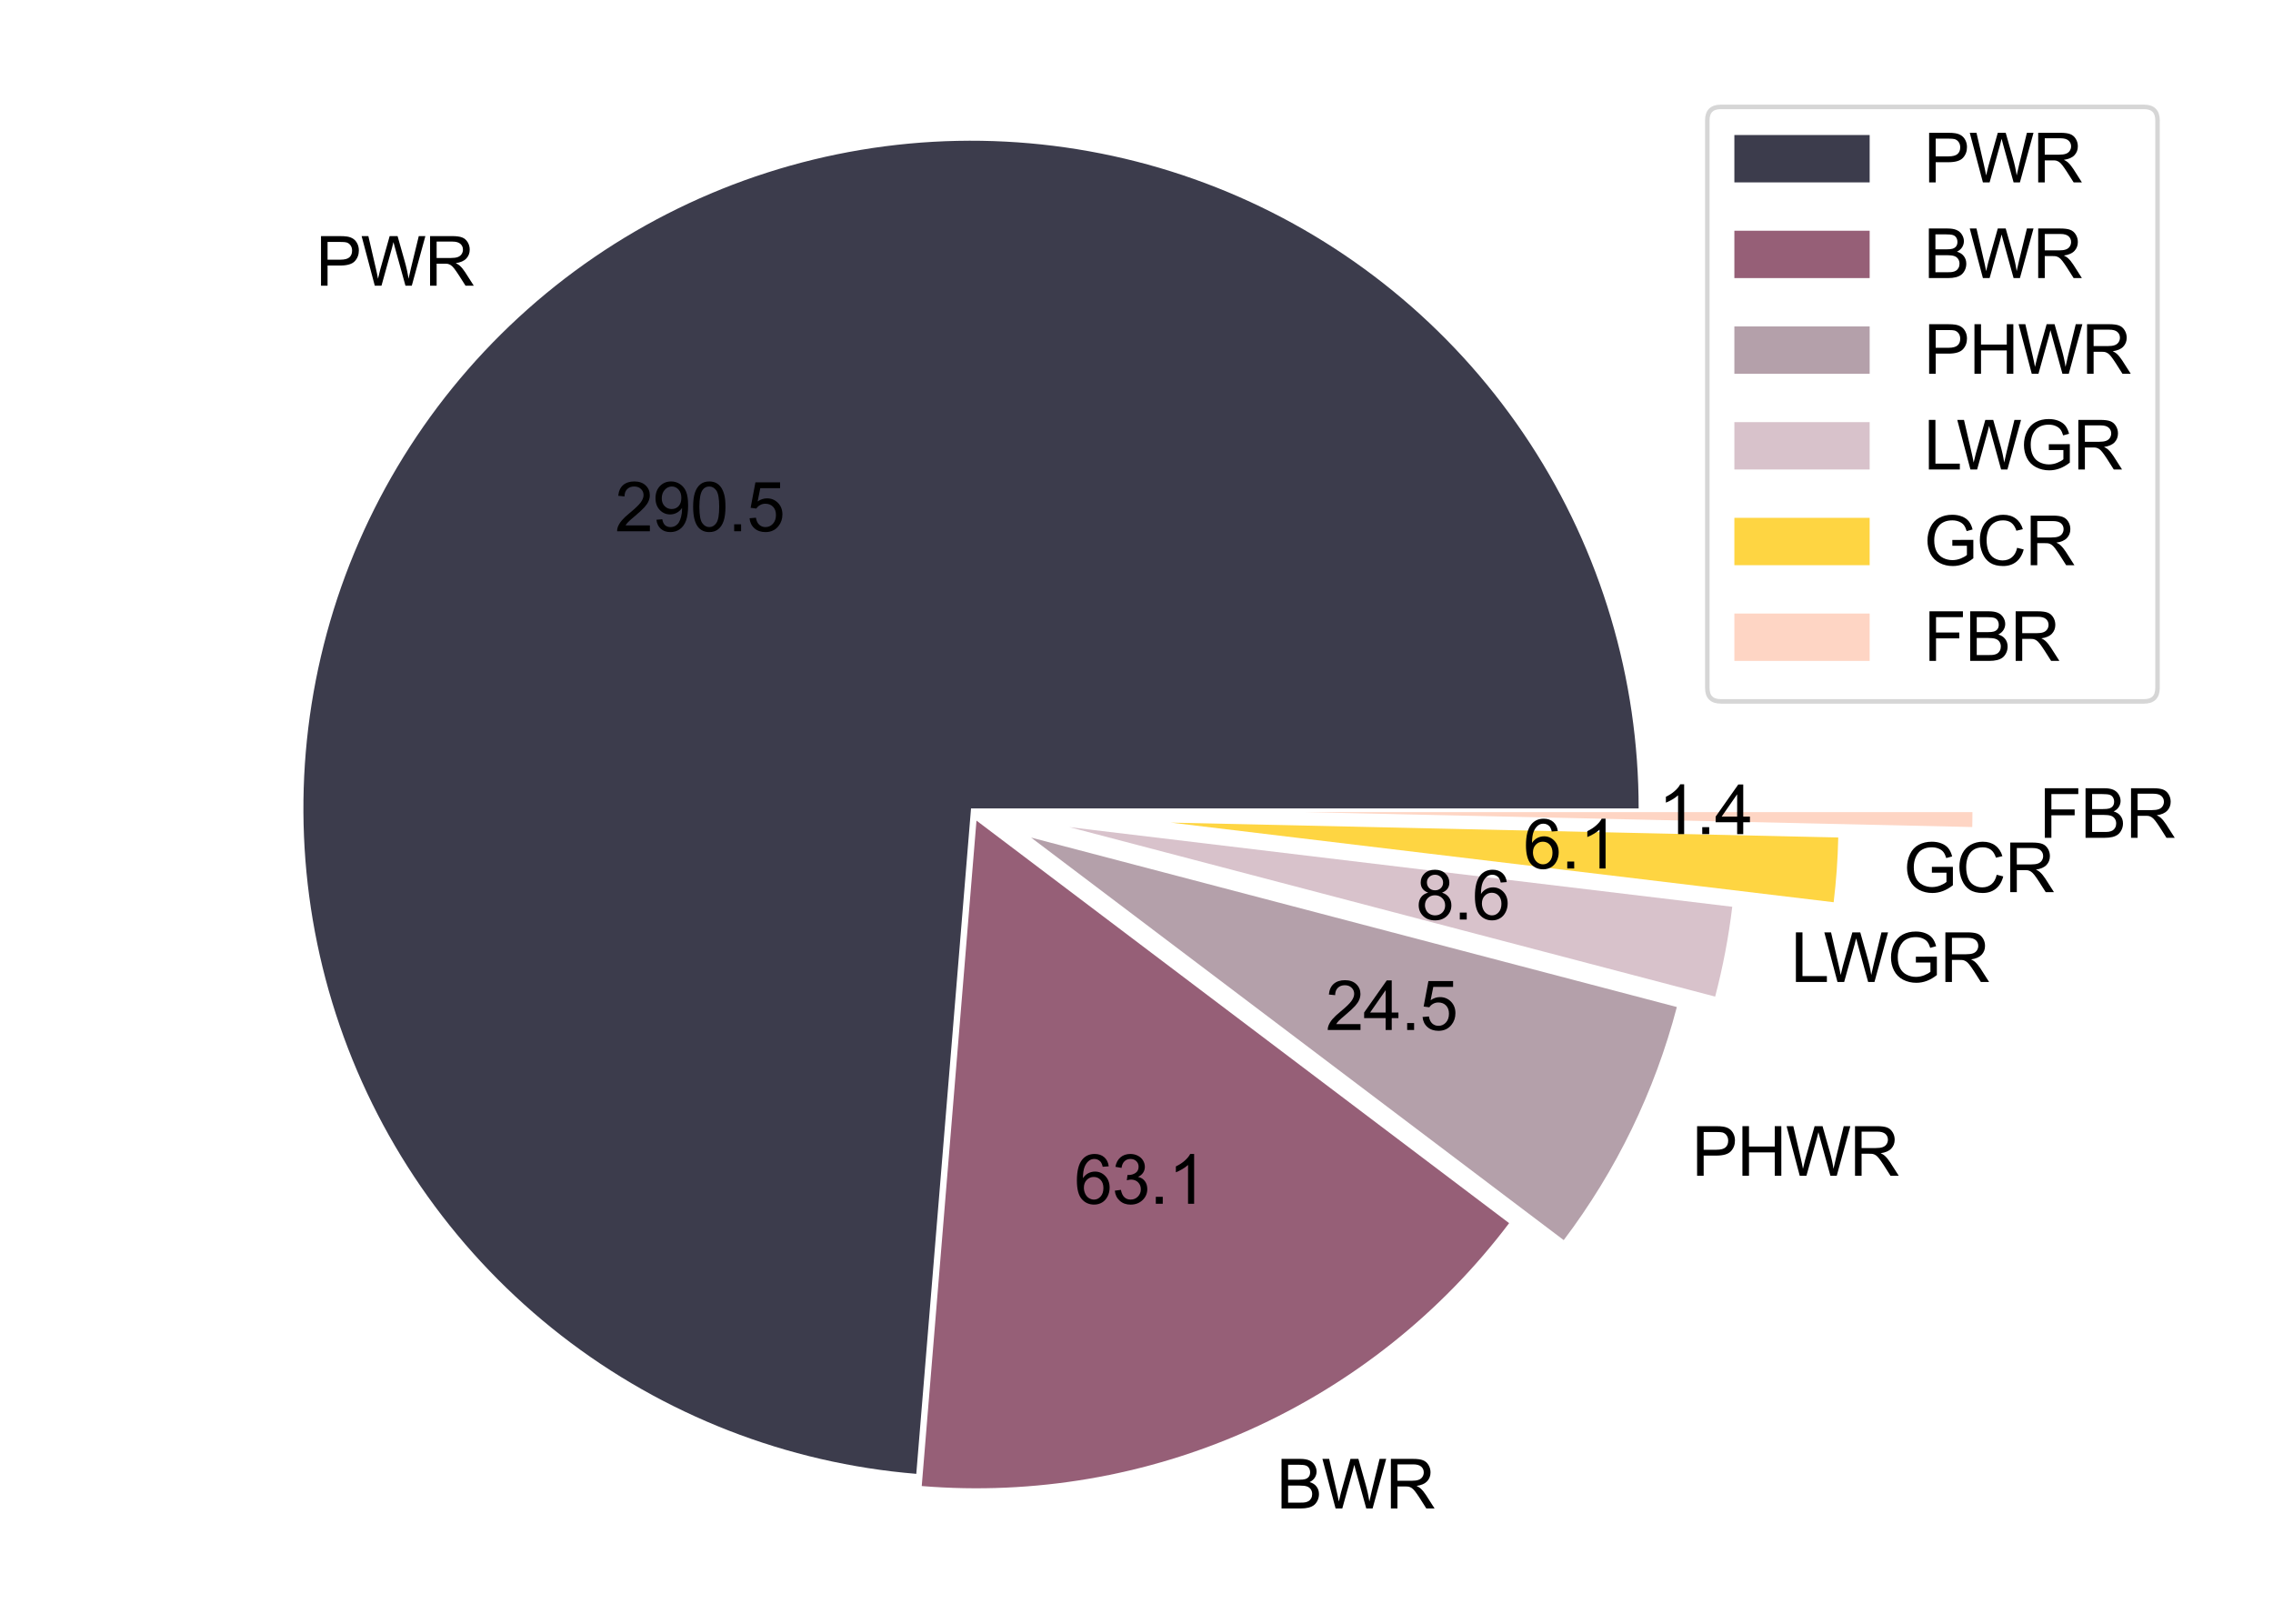 <?xml version="1.0" encoding="utf-8" standalone="no"?>
<!DOCTYPE svg PUBLIC "-//W3C//DTD SVG 1.1//EN"
  "http://www.w3.org/Graphics/SVG/1.1/DTD/svg11.dtd">
<svg height="360pt" version="1.1" viewBox="0 0 504 360" width="504pt" xmlns="http://www.w3.org/2000/svg" xmlns:xlink="http://www.w3.org/1999/xlink">
 <defs>
  <style type="text/css">*{stroke-linecap:butt;stroke-linejoin:round;}</style>
 </defs>
 <g id="figure_1">
  <g id="patch_1">
   <path d="M 0 360 
L 504 360 
L 504 0 
L 0 0 
z
" style="fill:#ffffff;"/>
  </g>
  <g id="axes_1">
   <g id="patch_2">
    <path d="M 363.342 179.233 
C 363.342 150.475 354.962 122.331 339.231 98.258 
C 323.5 74.184 301.09 55.208 274.753 43.66 
C 248.416 32.112 219.276 28.485 190.911 33.225 
C 162.547 37.964 136.169 50.868 115.017 70.351 
C 93.865 89.834 78.842 115.066 71.792 142.946 
C 64.743 170.826 65.968 200.165 75.318 227.361 
C 84.668 254.556 101.742 278.447 124.445 296.098 
C 147.148 313.75 174.51 324.409 203.171 326.767 
L 215.309 179.233 
L 363.342 179.233 
z
" style="fill:#3c3c4c;"/>
   </g>
   <g id="patch_3">
    <path d="M 204.38 329.47 
C 229.241 331.515 254.219 327.244 276.987 317.055 
C 299.755 306.865 319.583 291.085 334.622 271.184 
L 216.518 181.935 
L 204.38 329.47 
z
" style="fill:#965f77;"/>
   </g>
   <g id="patch_4">
    <path d="M 346.73 274.945 
C 352.543 267.253 357.591 259.01 361.801 250.336 
C 366.011 241.661 369.364 232.596 371.812 223.269 
L 228.626 185.697 
L 346.73 274.945 
z
" style="fill:#b4a0aa;"/>
   </g>
   <g id="patch_5">
    <path d="M 380.307 220.957 
C 381.166 217.686 381.912 214.386 382.544 211.063 
C 383.177 207.74 383.695 204.397 384.098 201.039 
L 237.122 183.385 
L 380.307 220.957 
z
" style="fill:#d8c2cb;"/>
   </g>
   <g id="patch_6">
    <path d="M 406.583 200.035 
C 406.869 197.653 407.098 195.264 407.268 192.871 
C 407.438 190.478 407.549 188.082 407.603 185.683 
L 259.607 182.38 
L 406.583 200.035 
z
" style="fill:#fed542;"/>
   </g>
   <g id="patch_7">
    <path d="M 437.317 183.362 
C 437.329 182.811 437.338 182.261 437.344 181.71 
C 437.35 181.16 437.353 180.609 437.353 180.059 
L 289.321 180.059 
L 437.317 183.362 
z
" style="fill:#fed5c4;"/>
   </g>
   <g id="matplotlib.axis_1"/>
   <g id="matplotlib.axis_2"/>
   <g id="text_1">
    <!-- PWR -->
    <g transform="translate(69.991 63.341)scale(0.15 -0.15)">
     <defs>
      <path d="M 494 0 
L 494 4581 
L 2222 4581 
Q 2678 4581 2919 4538 
Q 3256 4481 3484 4323 
Q 3713 4166 3852 3881 
Q 3991 3597 3991 3256 
Q 3991 2672 3619 2267 
Q 3247 1863 2275 1863 
L 1100 1863 
L 1100 0 
L 494 0 
z
M 1100 2403 
L 2284 2403 
Q 2872 2403 3119 2622 
Q 3366 2841 3366 3238 
Q 3366 3525 3220 3729 
Q 3075 3934 2838 4000 
Q 2684 4041 2272 4041 
L 1100 4041 
L 1100 2403 
z
" id="ArialMT-50" transform="scale(0.016)"/>
      <path d="M 1294 0 
L 78 4581 
L 700 4581 
L 1397 1578 
Q 1509 1106 1591 641 
Q 1766 1375 1797 1488 
L 2669 4581 
L 3400 4581 
L 4056 2263 
Q 4303 1400 4413 641 
Q 4500 1075 4641 1638 
L 5359 4581 
L 5969 4581 
L 4713 0 
L 4128 0 
L 3163 3491 
Q 3041 3928 3019 4028 
Q 2947 3713 2884 3491 
L 1913 0 
L 1294 0 
z
" id="ArialMT-57" transform="scale(0.016)"/>
      <path d="M 503 0 
L 503 4581 
L 2534 4581 
Q 3147 4581 3465 4457 
Q 3784 4334 3975 4021 
Q 4166 3709 4166 3331 
Q 4166 2844 3850 2509 
Q 3534 2175 2875 2084 
Q 3116 1969 3241 1856 
Q 3506 1613 3744 1247 
L 4541 0 
L 3778 0 
L 3172 953 
Q 2906 1366 2734 1584 
Q 2563 1803 2427 1890 
Q 2291 1978 2150 2013 
Q 2047 2034 1813 2034 
L 1109 2034 
L 1109 0 
L 503 0 
z
M 1109 2559 
L 2413 2559 
Q 2828 2559 3062 2645 
Q 3297 2731 3419 2920 
Q 3541 3109 3541 3331 
Q 3541 3656 3305 3865 
Q 3069 4075 2559 4075 
L 1109 4075 
L 1109 2559 
z
" id="ArialMT-52" transform="scale(0.016)"/>
     </defs>
     <use xlink:href="#ArialMT-50"/>
     <use x="66.699" xlink:href="#ArialMT-57"/>
     <use x="161.084" xlink:href="#ArialMT-52"/>
    </g>
   </g>
   <g id="text_2">
    <!-- 290.5 -->
    <g transform="translate(136.367 117.782)scale(0.15 -0.15)">
     <defs>
      <path d="M 3222 541 
L 3222 0 
L 194 0 
Q 188 203 259 391 
Q 375 700 629 1000 
Q 884 1300 1366 1694 
Q 2113 2306 2375 2664 
Q 2638 3022 2638 3341 
Q 2638 3675 2398 3904 
Q 2159 4134 1775 4134 
Q 1369 4134 1125 3890 
Q 881 3647 878 3216 
L 300 3275 
Q 359 3922 746 4261 
Q 1134 4600 1788 4600 
Q 2447 4600 2831 4234 
Q 3216 3869 3216 3328 
Q 3216 3053 3103 2787 
Q 2991 2522 2730 2228 
Q 2469 1934 1863 1422 
Q 1356 997 1212 845 
Q 1069 694 975 541 
L 3222 541 
z
" id="ArialMT-32" transform="scale(0.016)"/>
      <path d="M 350 1059 
L 891 1109 
Q 959 728 1153 556 
Q 1347 384 1650 384 
Q 1909 384 2104 503 
Q 2300 622 2425 820 
Q 2550 1019 2634 1356 
Q 2719 1694 2719 2044 
Q 2719 2081 2716 2156 
Q 2547 1888 2255 1720 
Q 1963 1553 1622 1553 
Q 1053 1553 659 1965 
Q 266 2378 266 3053 
Q 266 3750 677 4175 
Q 1088 4600 1706 4600 
Q 2153 4600 2523 4359 
Q 2894 4119 3086 3673 
Q 3278 3228 3278 2384 
Q 3278 1506 3087 986 
Q 2897 466 2520 194 
Q 2144 -78 1638 -78 
Q 1100 -78 759 220 
Q 419 519 350 1059 
z
M 2653 3081 
Q 2653 3566 2395 3850 
Q 2138 4134 1775 4134 
Q 1400 4134 1122 3828 
Q 844 3522 844 3034 
Q 844 2597 1108 2323 
Q 1372 2050 1759 2050 
Q 2150 2050 2401 2323 
Q 2653 2597 2653 3081 
z
" id="ArialMT-39" transform="scale(0.016)"/>
      <path d="M 266 2259 
Q 266 3072 433 3567 
Q 600 4063 929 4331 
Q 1259 4600 1759 4600 
Q 2128 4600 2406 4451 
Q 2684 4303 2865 4023 
Q 3047 3744 3150 3342 
Q 3253 2941 3253 2259 
Q 3253 1453 3087 958 
Q 2922 463 2592 192 
Q 2263 -78 1759 -78 
Q 1097 -78 719 397 
Q 266 969 266 2259 
z
M 844 2259 
Q 844 1131 1108 757 
Q 1372 384 1759 384 
Q 2147 384 2411 759 
Q 2675 1134 2675 2259 
Q 2675 3391 2411 3762 
Q 2147 4134 1753 4134 
Q 1366 4134 1134 3806 
Q 844 3388 844 2259 
z
" id="ArialMT-30" transform="scale(0.016)"/>
      <path d="M 581 0 
L 581 641 
L 1222 641 
L 1222 0 
L 581 0 
z
" id="ArialMT-2e" transform="scale(0.016)"/>
      <path d="M 266 1200 
L 856 1250 
Q 922 819 1161 601 
Q 1400 384 1738 384 
Q 2144 384 2425 690 
Q 2706 997 2706 1503 
Q 2706 1984 2436 2262 
Q 2166 2541 1728 2541 
Q 1456 2541 1237 2417 
Q 1019 2294 894 2097 
L 366 2166 
L 809 4519 
L 3088 4519 
L 3088 3981 
L 1259 3981 
L 1013 2750 
Q 1425 3038 1878 3038 
Q 2478 3038 2890 2622 
Q 3303 2206 3303 1553 
Q 3303 931 2941 478 
Q 2500 -78 1738 -78 
Q 1113 -78 717 272 
Q 322 622 266 1200 
z
" id="ArialMT-35" transform="scale(0.016)"/>
     </defs>
     <use xlink:href="#ArialMT-32"/>
     <use x="55.615" xlink:href="#ArialMT-39"/>
     <use x="111.23" xlink:href="#ArialMT-30"/>
     <use x="166.846" xlink:href="#ArialMT-2e"/>
     <use x="194.629" xlink:href="#ArialMT-35"/>
    </g>
   </g>
   <g id="text_3">
    <!-- BWR -->
    <g transform="translate(283.034 334.444)scale(0.15 -0.15)">
     <defs>
      <path d="M 469 0 
L 469 4581 
L 2188 4581 
Q 2713 4581 3030 4442 
Q 3347 4303 3526 4014 
Q 3706 3725 3706 3409 
Q 3706 3116 3547 2856 
Q 3388 2597 3066 2438 
Q 3481 2316 3704 2022 
Q 3928 1728 3928 1328 
Q 3928 1006 3792 729 
Q 3656 453 3456 303 
Q 3256 153 2954 76 
Q 2653 0 2216 0 
L 469 0 
z
M 1075 2656 
L 2066 2656 
Q 2469 2656 2644 2709 
Q 2875 2778 2992 2937 
Q 3109 3097 3109 3338 
Q 3109 3566 3000 3739 
Q 2891 3913 2687 3977 
Q 2484 4041 1991 4041 
L 1075 4041 
L 1075 2656 
z
M 1075 541 
L 2216 541 
Q 2509 541 2628 563 
Q 2838 600 2978 687 
Q 3119 775 3209 942 
Q 3300 1109 3300 1328 
Q 3300 1584 3169 1773 
Q 3038 1963 2805 2039 
Q 2572 2116 2134 2116 
L 1075 2116 
L 1075 541 
z
" id="ArialMT-42" transform="scale(0.016)"/>
     </defs>
     <use xlink:href="#ArialMT-42"/>
     <use x="66.699" xlink:href="#ArialMT-57"/>
     <use x="161.084" xlink:href="#ArialMT-52"/>
    </g>
   </g>
   <g id="text_4">
    <!-- 63.1 -->
    <g transform="translate(238.204 266.885)scale(0.15 -0.15)">
     <defs>
      <path d="M 3184 3459 
L 2625 3416 
Q 2550 3747 2413 3897 
Q 2184 4138 1850 4138 
Q 1581 4138 1378 3988 
Q 1113 3794 959 3422 
Q 806 3050 800 2363 
Q 1003 2672 1297 2822 
Q 1591 2972 1913 2972 
Q 2475 2972 2870 2558 
Q 3266 2144 3266 1488 
Q 3266 1056 3080 686 
Q 2894 316 2569 119 
Q 2244 -78 1831 -78 
Q 1128 -78 684 439 
Q 241 956 241 2144 
Q 241 3472 731 4075 
Q 1159 4600 1884 4600 
Q 2425 4600 2770 4297 
Q 3116 3994 3184 3459 
z
M 888 1484 
Q 888 1194 1011 928 
Q 1134 663 1356 523 
Q 1578 384 1822 384 
Q 2178 384 2434 671 
Q 2691 959 2691 1453 
Q 2691 1928 2437 2201 
Q 2184 2475 1800 2475 
Q 1419 2475 1153 2201 
Q 888 1928 888 1484 
z
" id="ArialMT-36" transform="scale(0.016)"/>
      <path d="M 269 1209 
L 831 1284 
Q 928 806 1161 595 
Q 1394 384 1728 384 
Q 2125 384 2398 659 
Q 2672 934 2672 1341 
Q 2672 1728 2419 1979 
Q 2166 2231 1775 2231 
Q 1616 2231 1378 2169 
L 1441 2663 
Q 1497 2656 1531 2656 
Q 1891 2656 2178 2843 
Q 2466 3031 2466 3422 
Q 2466 3731 2256 3934 
Q 2047 4138 1716 4138 
Q 1388 4138 1169 3931 
Q 950 3725 888 3313 
L 325 3413 
Q 428 3978 793 4289 
Q 1159 4600 1703 4600 
Q 2078 4600 2393 4439 
Q 2709 4278 2876 4000 
Q 3044 3722 3044 3409 
Q 3044 3113 2884 2869 
Q 2725 2625 2413 2481 
Q 2819 2388 3044 2092 
Q 3269 1797 3269 1353 
Q 3269 753 2831 336 
Q 2394 -81 1725 -81 
Q 1122 -81 723 278 
Q 325 638 269 1209 
z
" id="ArialMT-33" transform="scale(0.016)"/>
      <path d="M 2384 0 
L 1822 0 
L 1822 3584 
Q 1619 3391 1289 3197 
Q 959 3003 697 2906 
L 697 3450 
Q 1169 3672 1522 3987 
Q 1875 4303 2022 4600 
L 2384 4600 
L 2384 0 
z
" id="ArialMT-31" transform="scale(0.016)"/>
     </defs>
     <use xlink:href="#ArialMT-36"/>
     <use x="55.615" xlink:href="#ArialMT-33"/>
     <use x="111.23" xlink:href="#ArialMT-2e"/>
     <use x="139.014" xlink:href="#ArialMT-31"/>
    </g>
   </g>
   <g id="text_5">
    <!-- PHWR -->
    <g transform="translate(375.119 260.677)scale(0.15 -0.15)">
     <defs>
      <path d="M 513 0 
L 513 4581 
L 1119 4581 
L 1119 2700 
L 3500 2700 
L 3500 4581 
L 4106 4581 
L 4106 0 
L 3500 0 
L 3500 2159 
L 1119 2159 
L 1119 0 
L 513 0 
z
" id="ArialMT-48" transform="scale(0.016)"/>
     </defs>
     <use xlink:href="#ArialMT-50"/>
     <use x="66.699" xlink:href="#ArialMT-48"/>
     <use x="138.916" xlink:href="#ArialMT-57"/>
     <use x="233.301" xlink:href="#ArialMT-52"/>
    </g>
   </g>
   <g id="text_6">
    <!-- 24.5 -->
    <g transform="translate(293.936 228.358)scale(0.15 -0.15)">
     <defs>
      <path d="M 2069 0 
L 2069 1097 
L 81 1097 
L 81 1613 
L 2172 4581 
L 2631 4581 
L 2631 1613 
L 3250 1613 
L 3250 1097 
L 2631 1097 
L 2631 0 
L 2069 0 
z
M 2069 1613 
L 2069 3678 
L 634 1613 
L 2069 1613 
z
" id="ArialMT-34" transform="scale(0.016)"/>
     </defs>
     <use xlink:href="#ArialMT-32"/>
     <use x="55.615" xlink:href="#ArialMT-34"/>
     <use x="111.23" xlink:href="#ArialMT-2e"/>
     <use x="139.014" xlink:href="#ArialMT-35"/>
    </g>
   </g>
   <g id="text_7">
    <!-- LWGR -->
    <g transform="translate(397.087 217.709)scale(0.15 -0.15)">
     <defs>
      <path d="M 469 0 
L 469 4581 
L 1075 4581 
L 1075 541 
L 3331 541 
L 3331 0 
L 469 0 
z
" id="ArialMT-4c" transform="scale(0.016)"/>
      <path d="M 2638 1797 
L 2638 2334 
L 4578 2338 
L 4578 638 
Q 4131 281 3656 101 
Q 3181 -78 2681 -78 
Q 2006 -78 1454 211 
Q 903 500 622 1047 
Q 341 1594 341 2269 
Q 341 2938 620 3517 
Q 900 4097 1425 4378 
Q 1950 4659 2634 4659 
Q 3131 4659 3532 4498 
Q 3934 4338 4162 4050 
Q 4391 3763 4509 3300 
L 3963 3150 
Q 3859 3500 3706 3700 
Q 3553 3900 3268 4020 
Q 2984 4141 2638 4141 
Q 2222 4141 1919 4014 
Q 1616 3888 1430 3681 
Q 1244 3475 1141 3228 
Q 966 2803 966 2306 
Q 966 1694 1177 1281 
Q 1388 869 1791 669 
Q 2194 469 2647 469 
Q 3041 469 3416 620 
Q 3791 772 3984 944 
L 3984 1797 
L 2638 1797 
z
" id="ArialMT-47" transform="scale(0.016)"/>
     </defs>
     <use xlink:href="#ArialMT-4c"/>
     <use x="48.24" xlink:href="#ArialMT-57"/>
     <use x="142.625" xlink:href="#ArialMT-47"/>
     <use x="220.408" xlink:href="#ArialMT-52"/>
    </g>
   </g>
   <g id="text_8">
    <!-- 8.6 -->
    <g transform="translate(313.95 203.87)scale(0.15 -0.15)">
     <defs>
      <path d="M 1131 2484 
Q 781 2613 612 2850 
Q 444 3088 444 3419 
Q 444 3919 803 4259 
Q 1163 4600 1759 4600 
Q 2359 4600 2725 4251 
Q 3091 3903 3091 3403 
Q 3091 3084 2923 2848 
Q 2756 2613 2416 2484 
Q 2838 2347 3058 2040 
Q 3278 1734 3278 1309 
Q 3278 722 2862 322 
Q 2447 -78 1769 -78 
Q 1091 -78 675 323 
Q 259 725 259 1325 
Q 259 1772 486 2073 
Q 713 2375 1131 2484 
z
M 1019 3438 
Q 1019 3113 1228 2906 
Q 1438 2700 1772 2700 
Q 2097 2700 2305 2904 
Q 2513 3109 2513 3406 
Q 2513 3716 2298 3927 
Q 2084 4138 1766 4138 
Q 1444 4138 1231 3931 
Q 1019 3725 1019 3438 
z
M 838 1322 
Q 838 1081 952 856 
Q 1066 631 1291 507 
Q 1516 384 1775 384 
Q 2178 384 2440 643 
Q 2703 903 2703 1303 
Q 2703 1709 2433 1975 
Q 2163 2241 1756 2241 
Q 1359 2241 1098 1978 
Q 838 1716 838 1322 
z
" id="ArialMT-38" transform="scale(0.016)"/>
     </defs>
     <use xlink:href="#ArialMT-38"/>
     <use x="55.615" xlink:href="#ArialMT-2e"/>
     <use x="83.398" xlink:href="#ArialMT-36"/>
    </g>
   </g>
   <g id="text_9">
    <!-- GCR -->
    <g transform="translate(422.034 197.798)scale(0.15 -0.15)">
     <defs>
      <path d="M 3763 1606 
L 4369 1453 
Q 4178 706 3683 314 
Q 3188 -78 2472 -78 
Q 1731 -78 1267 223 
Q 803 525 561 1097 
Q 319 1669 319 2325 
Q 319 3041 592 3573 
Q 866 4106 1370 4382 
Q 1875 4659 2481 4659 
Q 3169 4659 3637 4309 
Q 4106 3959 4291 3325 
L 3694 3184 
Q 3534 3684 3231 3912 
Q 2928 4141 2469 4141 
Q 1941 4141 1586 3887 
Q 1231 3634 1087 3207 
Q 944 2781 944 2328 
Q 944 1744 1114 1308 
Q 1284 872 1643 656 
Q 2003 441 2422 441 
Q 2931 441 3284 734 
Q 3638 1028 3763 1606 
z
" id="ArialMT-43" transform="scale(0.016)"/>
     </defs>
     <use xlink:href="#ArialMT-47"/>
     <use x="77.783" xlink:href="#ArialMT-43"/>
     <use x="150" xlink:href="#ArialMT-52"/>
    </g>
   </g>
   <g id="text_10">
    <!-- 6.1 -->
    <g transform="translate(337.778 192.553)scale(0.15 -0.15)">
     <use xlink:href="#ArialMT-36"/>
     <use x="55.615" xlink:href="#ArialMT-2e"/>
     <use x="83.398" xlink:href="#ArialMT-31"/>
    </g>
   </g>
   <g id="text_11">
    <!-- FBR -->
    <g transform="translate(452.147 185.753)scale(0.15 -0.15)">
     <defs>
      <path d="M 525 0 
L 525 4581 
L 3616 4581 
L 3616 4041 
L 1131 4041 
L 1131 2622 
L 3281 2622 
L 3281 2081 
L 1131 2081 
L 1131 0 
L 525 0 
z
" id="ArialMT-46" transform="scale(0.016)"/>
     </defs>
     <use xlink:href="#ArialMT-46"/>
     <use x="61.084" xlink:href="#ArialMT-42"/>
     <use x="127.783" xlink:href="#ArialMT-52"/>
    </g>
   </g>
   <g id="text_12">
    <!-- 1.4 -->
    <g transform="translate(367.71 184.928)scale(0.15 -0.15)">
     <use xlink:href="#ArialMT-31"/>
     <use x="55.615" xlink:href="#ArialMT-2e"/>
     <use x="83.398" xlink:href="#ArialMT-34"/>
    </g>
   </g>
   <g id="legend_1">
    <g id="patch_8">
     <path d="M 381.567 155.508 
L 475.397 155.508 
Q 478.397 155.508 478.397 152.508 
L 478.397 26.7 
Q 478.397 23.7 475.397 23.7 
L 381.567 23.7 
Q 378.567 23.7 378.567 26.7 
L 378.567 152.508 
Q 378.567 155.508 381.567 155.508 
z
" style="fill:#ffffff;opacity:0.8;stroke:#cccccc;stroke-linejoin:miter;"/>
    </g>
    <g id="patch_9">
     <path d="M 384.567 40.437 
L 414.567 40.437 
L 414.567 29.937 
L 384.567 29.937 
z
" style="fill:#3c3c4c;"/>
    </g>
    <g id="text_13">
     <!-- PWR -->
     <g transform="translate(426.567 40.437)scale(0.15 -0.15)">
      <use xlink:href="#ArialMT-50"/>
      <use x="66.699" xlink:href="#ArialMT-57"/>
      <use x="161.084" xlink:href="#ArialMT-52"/>
     </g>
    </g>
    <g id="patch_10">
     <path d="M 384.567 61.655 
L 414.567 61.655 
L 414.567 51.155 
L 384.567 51.155 
z
" style="fill:#965f77;"/>
    </g>
    <g id="text_14">
     <!-- BWR -->
     <g transform="translate(426.567 61.655)scale(0.15 -0.15)">
      <use xlink:href="#ArialMT-42"/>
      <use x="66.699" xlink:href="#ArialMT-57"/>
      <use x="161.084" xlink:href="#ArialMT-52"/>
     </g>
    </g>
    <g id="patch_11">
     <path d="M 384.567 82.873 
L 414.567 82.873 
L 414.567 72.373 
L 384.567 72.373 
z
" style="fill:#b4a0aa;"/>
    </g>
    <g id="text_15">
     <!-- PHWR -->
     <g transform="translate(426.567 82.873)scale(0.15 -0.15)">
      <use xlink:href="#ArialMT-50"/>
      <use x="66.699" xlink:href="#ArialMT-48"/>
      <use x="138.916" xlink:href="#ArialMT-57"/>
      <use x="233.301" xlink:href="#ArialMT-52"/>
     </g>
    </g>
    <g id="patch_12">
     <path d="M 384.567 104.091 
L 414.567 104.091 
L 414.567 93.591 
L 384.567 93.591 
z
" style="fill:#d8c2cb;"/>
    </g>
    <g id="text_16">
     <!-- LWGR -->
     <g transform="translate(426.567 104.091)scale(0.15 -0.15)">
      <use xlink:href="#ArialMT-4c"/>
      <use x="48.24" xlink:href="#ArialMT-57"/>
      <use x="142.625" xlink:href="#ArialMT-47"/>
      <use x="220.408" xlink:href="#ArialMT-52"/>
     </g>
    </g>
    <g id="patch_13">
     <path d="M 384.567 125.309 
L 414.567 125.309 
L 414.567 114.809 
L 384.567 114.809 
z
" style="fill:#fed542;"/>
    </g>
    <g id="text_17">
     <!-- GCR -->
     <g transform="translate(426.567 125.309)scale(0.15 -0.15)">
      <use xlink:href="#ArialMT-47"/>
      <use x="77.783" xlink:href="#ArialMT-43"/>
      <use x="150" xlink:href="#ArialMT-52"/>
     </g>
    </g>
    <g id="patch_14">
     <path d="M 384.567 146.527 
L 414.567 146.527 
L 414.567 136.027 
L 384.567 136.027 
z
" style="fill:#fed5c4;"/>
    </g>
    <g id="text_18">
     <!-- FBR -->
     <g transform="translate(426.567 146.527)scale(0.15 -0.15)">
      <use xlink:href="#ArialMT-46"/>
      <use x="61.084" xlink:href="#ArialMT-42"/>
      <use x="127.783" xlink:href="#ArialMT-52"/>
     </g>
    </g>
   </g>
  </g>
 </g>
</svg>

